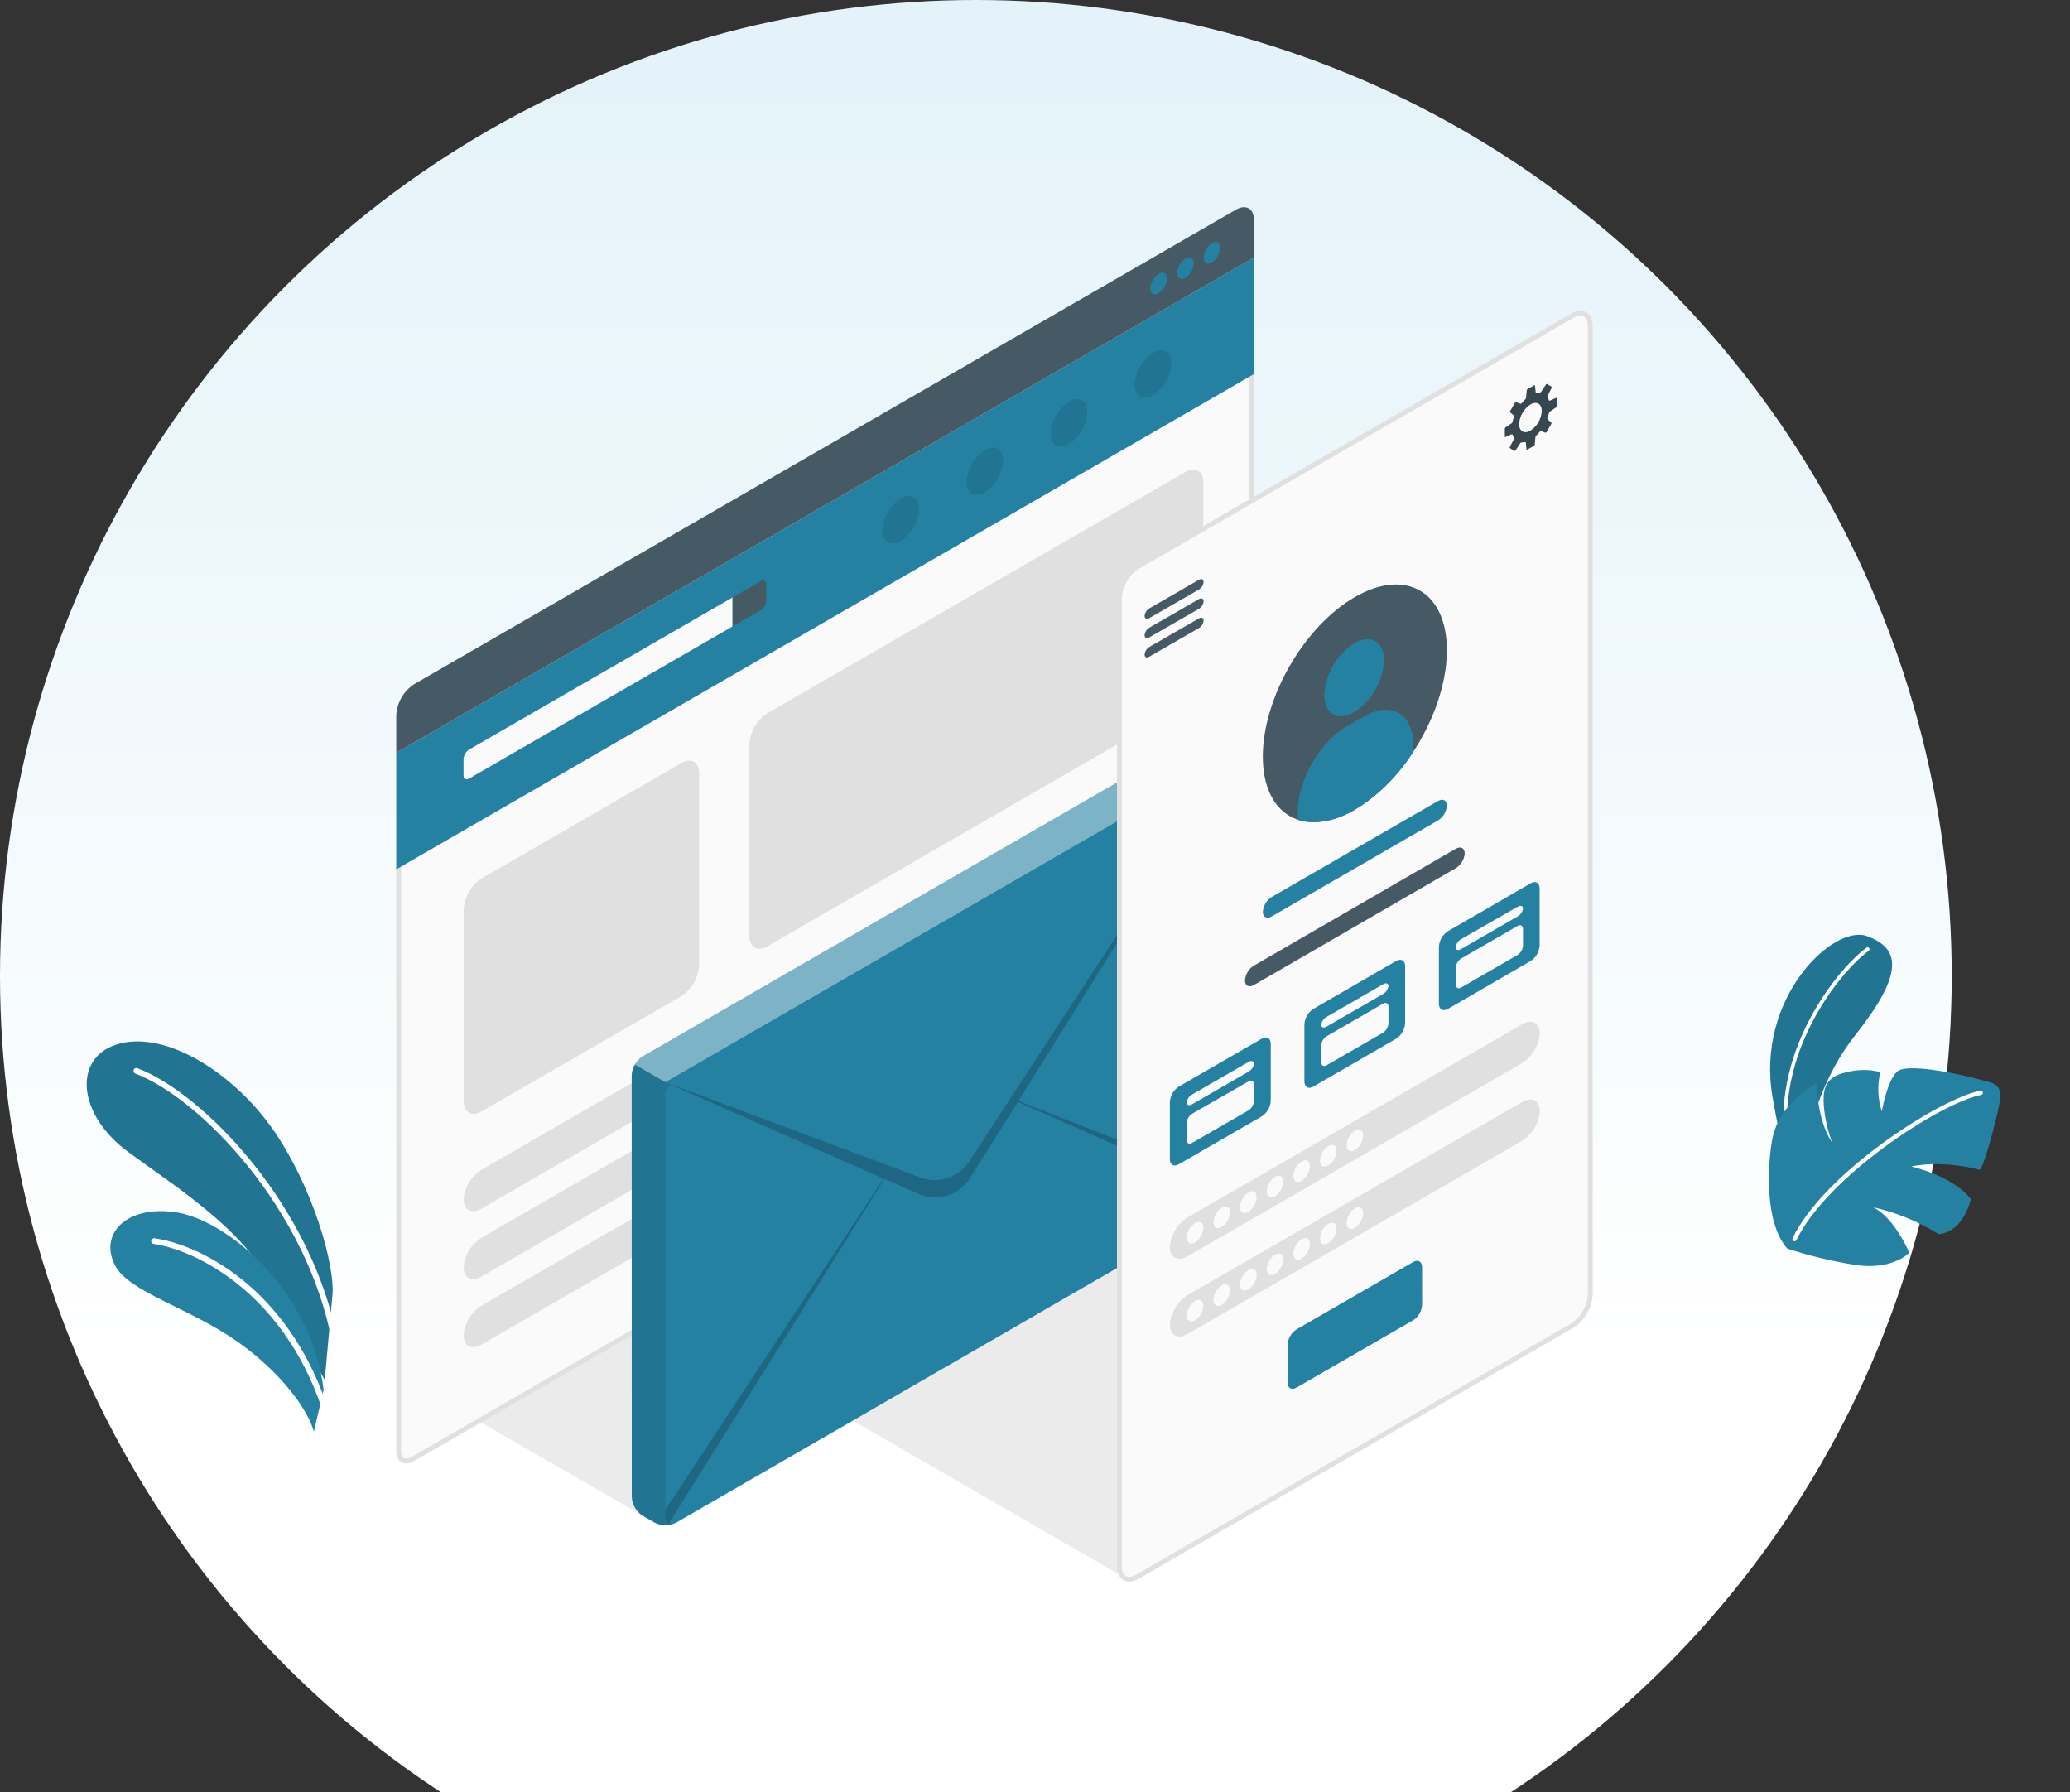 <svg width="350" height="303" viewBox="0 0 350 303" fill="none" xmlns="http://www.w3.org/2000/svg">
<rect x="0" y="0" width="350" height="303" fill="#333333" stroke="none"/>
<g clip-path="url(#clip0_1797_29285)">
<circle cx="165" cy="165" r="165" fill="url(#paint0_linear_1797_29285)"/>
<path d="M109.653 256.83L81.219 240.415L109.653 224V256.83Z" fill="#EBEBEB"/>
<path d="M190.02 266.651L144.191 240.177L190.027 213.752L190.02 266.651Z" fill="#EBEBEB"/>
<path d="M56.253 218.449C56.337 211.799 51.689 197.96 44.892 189.245C38.095 180.53 27.301 174.083 19.601 176.624C12.391 178.997 13.056 188.419 21.701 194.768C30.346 201.117 43.331 209.111 47.034 219.968L54.909 233.268L56.253 218.449Z" fill="#2581A2"/>
<path opacity="0.1" d="M56.253 218.449C56.337 211.799 51.689 197.96 44.892 189.245C38.095 180.53 27.301 174.083 19.601 176.624C12.391 178.997 13.056 188.419 21.701 194.768C30.346 201.117 43.331 209.111 47.034 219.968L54.909 233.268L56.253 218.449Z" fill="black"/>
<path d="M56.636 227.556C56.53 227.547 56.43 227.503 56.352 227.431C56.273 227.359 56.221 227.263 56.203 227.157C52.002 204.4 33.873 185.724 22.931 181.517C22.865 181.499 22.804 181.468 22.751 181.424C22.698 181.381 22.654 181.327 22.623 181.266C22.592 181.205 22.574 181.138 22.571 181.07C22.567 181.001 22.578 180.933 22.603 180.869C22.628 180.805 22.665 180.747 22.714 180.698C22.762 180.65 22.82 180.612 22.884 180.587C22.948 180.563 23.017 180.552 23.085 180.555C23.153 180.559 23.22 180.577 23.282 180.607C34.432 184.898 52.913 203.882 57.154 226.982C57.167 227.045 57.166 227.109 57.154 227.172C57.141 227.234 57.116 227.293 57.08 227.346C57.044 227.399 56.998 227.444 56.945 227.479C56.892 227.514 56.832 227.538 56.77 227.549L56.636 227.556Z" fill="white"/>
<path d="M53.074 242.046C52.052 238.294 47.558 232.071 40.236 226.884C32.13 221.151 21.826 218.435 19.495 214.018C16.695 208.712 21.196 203.784 29.575 204.918C37.954 206.052 52.57 217.7 54.726 234.962L53.074 242.046Z" fill="#2581A2"/>
<path d="M54.747 238.14C54.654 238.133 54.564 238.098 54.49 238.041C54.415 237.984 54.359 237.907 54.327 237.818C47.6 218.281 32.844 211.274 25.984 210.301C25.857 210.284 25.742 210.216 25.664 210.114C25.587 210.012 25.553 209.883 25.571 209.755C25.589 209.628 25.656 209.513 25.759 209.436C25.861 209.358 25.99 209.325 26.117 209.342C33.705 210.42 48.384 217.56 55.251 237.496C55.292 237.619 55.283 237.753 55.227 237.869C55.17 237.985 55.071 238.075 54.95 238.119C54.884 238.14 54.815 238.147 54.747 238.14Z" fill="white"/>
<path d="M304.45 199.501C304.45 199.501 305.381 185.501 313.641 175.071C321.901 164.641 321.397 160.371 315.699 158.271C310.001 156.171 296.799 168.736 299.711 185.501C302.623 202.266 304.45 199.501 304.45 199.501Z" fill="#2581A2"/>
<path opacity="0.1" d="M304.45 199.501C304.45 199.501 305.381 185.501 313.641 175.071C321.901 164.641 321.397 160.371 315.699 158.271C310.001 156.171 296.799 168.736 299.711 185.501C302.623 202.266 304.45 199.501 304.45 199.501Z" fill="black"/>
<path d="M301.92 191.507C301.837 191.507 301.757 191.476 301.696 191.42C301.635 191.365 301.598 191.288 301.591 191.206C300.632 175.764 311.531 163.094 315.591 160.224C315.625 160.198 315.664 160.18 315.705 160.171C315.746 160.161 315.789 160.159 315.831 160.167C315.873 160.174 315.913 160.189 315.949 160.212C315.984 160.235 316.015 160.265 316.039 160.301C316.088 160.371 316.108 160.459 316.093 160.544C316.079 160.629 316.032 160.705 315.962 160.756C311.958 163.556 301.262 175.995 302.214 191.164C302.218 191.249 302.188 191.332 302.132 191.396C302.076 191.46 301.998 191.5 301.913 191.507H301.92Z" fill="white"/>
<path d="M302.204 211.092C305.924 212.308 309.735 213.225 313.6 213.836C319.998 214.844 322.826 211.785 322.826 211.785C322.826 211.785 320.306 205.786 316.673 204.085C320.604 204.968 324.357 206.509 327.775 208.642C327.775 208.642 331.681 208.705 333.235 202.741C333.235 202.741 330.925 199.15 323.155 197.211C323.155 197.211 327.88 196.021 334.691 197.757C335.202 197.96 337.379 190.253 338.037 186.697C338.695 183.141 337.267 183.197 334.495 182.434C331.723 181.671 322.532 179.634 320.796 181.153C319.06 182.672 318.178 187.894 318.178 187.894C317.49 185.756 317.401 183.471 317.919 181.286C317.919 181.286 315.427 180.313 311.549 181.44C308.385 182.357 308.231 184.513 308.371 186.949C308.558 189.065 309.029 191.146 309.771 193.137C309.771 193.137 307.3 189.973 307.223 183.106C307.223 183.106 300.741 186.326 299.635 192.766C298.991 196.259 298.137 206.5 302.204 211.092Z" fill="#2581A2"/>
<path d="M303.42 209.846C303.488 209.846 303.555 209.827 303.613 209.791C303.671 209.755 303.718 209.704 303.749 209.643C308.908 198.912 328.109 186.445 334.983 185.108C335.029 185.1 335.074 185.082 335.114 185.056C335.153 185.031 335.188 184.997 335.214 184.958C335.241 184.919 335.26 184.875 335.269 184.829C335.279 184.782 335.279 184.735 335.27 184.688C335.25 184.594 335.194 184.512 335.114 184.459C335.035 184.405 334.937 184.384 334.843 184.401C327.843 185.766 308.341 198.401 303.098 209.328C303.057 209.415 303.051 209.514 303.083 209.604C303.114 209.695 303.18 209.769 303.266 209.811C303.314 209.833 303.367 209.844 303.42 209.846Z" fill="white"/>
<path d="M68.681 247.002C67.89 247.002 67.414 246.351 67.414 245.252V127.505L211.635 44.254V161.525C211.585 162.504 211.306 163.458 210.82 164.309C210.333 165.16 209.653 165.885 208.835 166.425L69.829 246.645C69.484 246.862 69.088 246.985 68.681 247.002Z" fill="#FAFAFA"/>
<path d="M211.2 44.961V161.525C211.141 162.433 210.874 163.316 210.419 164.104C209.964 164.891 209.333 165.564 208.575 166.068L69.625 246.288C69.342 246.471 69.016 246.577 68.68 246.596C67.903 246.596 67.819 245.651 67.819 245.252V127.743L211.2 44.961ZM212.019 43.561L67 127.267V245.252C67 246.652 67.7 247.415 68.68 247.415C69.159 247.398 69.624 247.255 70.031 247.002L208.988 166.775C209.87 166.199 210.604 165.424 211.131 164.512C211.657 163.6 211.962 162.577 212.019 161.525V43.54V43.561Z" fill="#E0E0E0"/>
<path d="M67.008 127.267V146.972L212.02 63.245V43.54L67.008 127.267Z" fill="#2581A2"/>
<path d="M78.375 128.317V131.117C78.375 131.691 78.788 131.929 79.285 131.642L123.868 105.903V101.003L79.285 126.742C79.022 126.916 78.802 127.149 78.644 127.422C78.487 127.696 78.394 128.002 78.375 128.317Z" fill="#FAFAFA"/>
<path d="M128.644 98.245C129.148 97.951 129.554 98.189 129.554 98.77V101.57C129.536 101.886 129.444 102.192 129.286 102.466C129.128 102.739 128.908 102.972 128.644 103.145L123.863 105.903V101.003L128.644 98.245Z" fill="#455A64"/>
<path d="M67 120.918C67.058 119.866 67.362 118.843 67.888 117.931C68.415 117.019 69.149 116.244 70.031 115.668L208.988 35.441C210.661 34.475 212.019 35.259 212.019 37.191V43.54L67 127.267V120.918Z" fill="#455A64"/>
<path d="M195.896 46.298C195.486 46.569 195.146 46.932 194.903 47.359C194.659 47.786 194.52 48.264 194.496 48.755C194.496 49.665 195.133 50.029 195.896 49.581C196.306 49.308 196.646 48.944 196.89 48.516C197.133 48.087 197.272 47.608 197.296 47.117C197.324 46.2 196.687 45.843 195.896 46.298Z" fill="#2581A2"/>
<path d="M200.431 43.694C200.021 43.965 199.681 44.328 199.438 44.755C199.195 45.182 199.055 45.66 199.031 46.151C199.031 47.061 199.668 47.425 200.431 46.977C200.84 46.704 201.18 46.339 201.423 45.911C201.666 45.483 201.806 45.004 201.831 44.513C201.831 43.603 201.187 43.239 200.431 43.694Z" fill="#2581A2"/>
<path d="M204.908 41.09C204.498 41.361 204.158 41.725 203.914 42.152C203.671 42.579 203.532 43.057 203.508 43.547C203.508 44.457 204.145 44.821 204.908 44.373C205.317 44.1 205.657 43.735 205.9 43.307C206.143 42.88 206.283 42.401 206.308 41.909C206.329 40.999 205.692 40.635 204.908 41.09Z" fill="#2581A2"/>
<g opacity="0.1">
<path d="M166.519 76.069C165.615 76.661 164.863 77.457 164.324 78.393C163.785 79.33 163.475 80.38 163.418 81.459C163.418 83.44 164.818 84.259 166.519 83.251C167.424 82.662 168.178 81.867 168.718 80.932C169.258 79.996 169.569 78.947 169.627 77.868C169.634 75.887 168.234 75.082 166.519 76.069Z" fill="black"/>
<path d="M152.307 84.279C151.402 84.868 150.649 85.663 150.109 86.599C149.568 87.534 149.257 88.584 149.199 89.662C149.199 91.643 150.599 92.462 152.307 91.461C153.211 90.87 153.963 90.073 154.502 89.137C155.041 88.201 155.351 87.15 155.408 86.071C155.408 84.09 154.022 83.299 152.307 84.279Z" fill="black"/>
<path d="M180.738 67.9C179.834 68.49 179.082 69.285 178.543 70.22C178.004 71.156 177.694 72.205 177.637 73.283C177.637 75.264 179.037 76.083 180.738 75.075C181.643 74.486 182.397 73.692 182.937 72.756C183.477 71.821 183.789 70.771 183.846 69.692C183.846 67.676 182.46 66.871 180.738 67.9Z" fill="black"/>
<path d="M194.96 59.64C194.054 60.229 193.301 61.024 192.761 61.959C192.221 62.895 191.909 63.944 191.852 65.023C191.852 67.004 193.252 67.823 194.96 66.815C195.865 66.226 196.618 65.431 197.158 64.496C197.698 63.56 198.01 62.511 198.068 61.432C198.068 59.451 196.675 58.646 194.96 59.64Z" fill="black"/>
</g>
<path d="M81.433 148.504L115.18 129.016C116.853 128.05 118.211 128.834 118.211 130.766V163.169C118.154 164.221 117.85 165.244 117.323 166.156C116.796 167.068 116.062 167.844 115.18 168.419L81.433 187.9C79.76 188.866 78.402 188.082 78.402 186.15V153.754C78.46 152.702 78.764 151.679 79.291 150.767C79.817 149.855 80.551 149.08 81.433 148.504Z" fill="#E0E0E0"/>
<path d="M129.73 120.597L200.43 79.801C202.103 78.828 203.461 79.612 203.461 81.551V113.947C203.404 114.998 203.099 116.022 202.573 116.934C202.046 117.846 201.312 118.621 200.43 119.197L129.73 159.993C128.057 160.959 126.699 160.175 126.699 158.243V125.847C126.757 124.795 127.061 123.772 127.588 122.86C128.114 121.948 128.848 121.172 129.73 120.597Z" fill="#E0E0E0"/>
<path d="M81.433 197.75L135.081 166.775C136.761 165.809 138.119 166.495 138.119 168.308C138.045 169.326 137.731 170.312 137.205 171.186C136.678 172.06 135.953 172.798 135.088 173.341L81.433 204.316C79.76 205.282 78.402 204.596 78.402 202.783C78.477 201.765 78.79 200.779 79.317 199.904C79.844 199.03 80.569 198.292 81.433 197.75Z" fill="#E0E0E0"/>
<path d="M81.433 209.245L135.081 178.27C136.761 177.304 138.119 177.99 138.119 179.803C138.045 180.821 137.731 181.807 137.205 182.681C136.678 183.555 135.953 184.294 135.088 184.836L81.433 215.811C79.76 216.777 78.402 216.091 78.402 214.278C78.477 213.26 78.79 212.274 79.317 211.4C79.844 210.525 80.569 209.787 81.433 209.245Z" fill="#E0E0E0"/>
<path d="M81.433 220.731L135.081 189.756C136.761 188.79 138.119 189.476 138.119 191.289C138.045 192.307 137.731 193.293 137.205 194.167C136.678 195.042 135.953 195.78 135.088 196.322L81.433 227.297C79.76 228.263 78.402 227.577 78.402 225.764C78.477 224.746 78.79 223.76 79.317 222.886C79.844 222.011 80.569 221.273 81.433 220.731Z" fill="#E0E0E0"/>
<path d="M106.809 181.77C106.844 181.139 107.028 180.525 107.344 179.978C107.66 179.431 108.1 178.966 108.629 178.619L201.666 124.908C202.23 124.622 202.853 124.473 203.486 124.473C204.118 124.473 204.742 124.622 205.306 124.908L207.357 126.091C207.885 126.437 208.325 126.902 208.64 127.45C208.955 127.997 209.136 128.611 209.17 129.241V200.558C209.135 201.188 208.953 201.801 208.638 202.348C208.323 202.895 207.884 203.361 207.357 203.708L114.334 257.418C113.77 257.705 113.146 257.854 112.514 257.854C111.881 257.854 111.258 257.705 110.694 257.418L108.643 256.235C108.114 255.89 107.673 255.425 107.357 254.877C107.041 254.33 106.858 253.716 106.823 253.085L106.809 181.77Z" fill="#2581A2"/>
<path opacity="0.4" d="M107.336 179.977L112.502 182.959L208.633 127.449C208.325 126.895 207.885 126.426 207.352 126.084L205.336 124.908C204.774 124.622 204.153 124.473 203.523 124.473C202.893 124.473 202.271 124.622 201.71 124.908L108.631 178.619C108.092 178.956 107.646 179.423 107.336 179.977Z" fill="white"/>
<path opacity="0.1" d="M106.809 181.77V253.086C106.844 253.716 107.027 254.33 107.343 254.877C107.659 255.425 108.1 255.89 108.629 256.236L110.68 257.419C110.837 257.51 111.004 257.585 111.177 257.643C111.42 257.725 111.671 257.783 111.926 257.818C112.404 257.876 112.888 257.857 113.361 257.762C113.482 257.74 113.601 257.709 113.718 257.671L113.935 257.587C113.796 257.646 113.648 257.677 113.497 257.677C113.347 257.677 113.198 257.646 113.06 257.587C112.866 257.458 112.712 257.277 112.614 257.066C112.516 256.855 112.479 256.621 112.507 256.39V185.06C112.488 184.735 112.569 184.413 112.737 184.136C112.906 183.858 113.155 183.638 113.452 183.506L112.507 182.96L107.334 179.978C107.009 180.521 106.829 181.137 106.809 181.77Z" fill="black"/>
<path opacity="0.2" d="M112.509 182.959L155.594 199.059C157.084 199.614 158.718 199.646 160.228 199.148C161.739 198.651 163.035 197.654 163.903 196.322L170.819 185.724L208.983 127.253L172.198 186.123L209.172 200.592C209.141 201.235 208.946 201.859 208.605 202.405L172.1 186.305L164.036 199.15C163.142 200.577 161.765 201.634 160.155 202.128C158.545 202.622 156.812 202.519 155.272 201.838L149.546 199.311L113.062 257.6C112.868 257.471 112.714 257.291 112.616 257.08C112.519 256.868 112.481 256.634 112.509 256.403V255.22L149.385 199.269L112.509 182.959Z" fill="black"/>
<path d="M189.27 101.088V264.818C189.27 266.75 190.628 267.534 192.301 266.568L265.857 224.099C266.739 223.523 267.473 222.748 267.999 221.836C268.526 220.924 268.83 219.9 268.888 218.849V55.119C268.888 53.187 267.53 52.403 265.857 53.369L192.301 95.838C191.418 96.412 190.683 97.188 190.156 98.1C189.63 99.012 189.326 100.036 189.27 101.088Z" fill="#FAFAFA" stroke="#E0E0E0" stroke-width="0.819" stroke-miterlimit="10"/>
<path d="M193.531 104.132C193.555 103.872 193.639 103.622 193.776 103.401C193.913 103.18 194.1 102.994 194.322 102.858L202.722 98.021C203.156 97.769 203.506 97.937 203.506 98.392C203.484 98.65 203.401 98.9 203.265 99.121C203.129 99.343 202.943 99.529 202.722 99.666L194.322 104.503C193.888 104.755 193.531 104.587 193.531 104.132Z" fill="#455A64"/>
<path d="M193.531 107.395C193.554 107.135 193.638 106.885 193.775 106.663C193.913 106.442 194.1 106.256 194.322 106.121L202.722 101.284C203.156 101.032 203.506 101.2 203.506 101.648C203.485 101.908 203.403 102.159 203.267 102.381C203.131 102.604 202.944 102.791 202.722 102.929L194.322 107.759C193.888 108.011 193.531 107.85 193.531 107.395Z" fill="#455A64"/>
<path d="M193.531 110.657C193.554 110.397 193.638 110.147 193.775 109.926C193.913 109.704 194.1 109.518 194.322 109.383L202.722 104.546C203.156 104.294 203.506 104.455 203.506 104.91C203.485 105.169 203.403 105.419 203.267 105.641C203.13 105.862 202.944 106.048 202.722 106.184L194.322 111.021C193.888 111.301 193.531 111.112 193.531 110.657Z" fill="#455A64"/>
<path d="M263.203 68.671V67.362C263.204 67.346 263.2 67.33 263.193 67.316C263.185 67.302 263.174 67.29 263.161 67.281C263.147 67.273 263.132 67.268 263.116 67.267C263.1 67.267 263.084 67.27 263.07 67.278L262.062 67.733C262.046 67.74 262.029 67.745 262.011 67.745C261.994 67.745 261.976 67.742 261.96 67.734C261.944 67.727 261.93 67.716 261.918 67.702C261.907 67.689 261.899 67.673 261.894 67.656C261.841 67.481 261.766 67.314 261.67 67.159C261.651 67.121 261.641 67.079 261.641 67.036C261.641 66.993 261.651 66.952 261.67 66.914L262.37 65.556C262.388 65.521 262.391 65.481 262.379 65.445C262.367 65.408 262.341 65.377 262.307 65.36L261.607 64.94C261.574 64.923 261.536 64.918 261.5 64.927C261.464 64.936 261.433 64.958 261.411 64.989L260.571 66.249C260.546 66.282 260.514 66.31 260.476 66.328C260.438 66.346 260.396 66.355 260.354 66.354C260.171 66.352 259.988 66.371 259.808 66.41C259.791 66.415 259.773 66.416 259.755 66.414C259.738 66.411 259.721 66.404 259.706 66.394C259.691 66.384 259.679 66.371 259.67 66.355C259.661 66.34 259.656 66.323 259.654 66.305L259.542 65.206C259.542 65.129 259.472 65.094 259.409 65.136L258.275 65.787C258.239 65.81 258.209 65.841 258.186 65.877C258.163 65.913 258.148 65.954 258.142 65.997L258.03 67.257C258.015 67.346 257.974 67.429 257.911 67.495C257.684 67.712 257.473 67.946 257.281 68.195C257.254 68.226 257.219 68.249 257.179 68.26C257.139 68.271 257.097 68.27 257.057 68.258L256.357 68.006C256.32 67.994 256.279 67.995 256.242 68.009C256.206 68.023 256.174 68.049 256.154 68.083L255.321 69.525C255.304 69.559 255.299 69.597 255.305 69.635C255.311 69.673 255.329 69.708 255.356 69.735L255.944 70.239C255.973 70.267 255.993 70.303 256.003 70.343C256.013 70.382 256.012 70.424 256 70.463C255.892 70.751 255.804 71.045 255.734 71.345C255.711 71.429 255.662 71.505 255.594 71.562L254.558 72.262C254.524 72.288 254.495 72.322 254.475 72.361C254.454 72.399 254.442 72.442 254.439 72.486V73.788C254.436 73.804 254.438 73.822 254.444 73.838C254.451 73.853 254.462 73.867 254.477 73.876C254.491 73.885 254.508 73.889 254.525 73.889C254.542 73.888 254.559 73.882 254.572 73.872L255.58 73.417C255.597 73.41 255.614 73.407 255.632 73.408C255.65 73.409 255.667 73.413 255.683 73.421C255.699 73.429 255.713 73.44 255.724 73.454C255.735 73.468 255.744 73.484 255.748 73.501C255.802 73.675 255.877 73.842 255.972 73.998C255.991 74.036 256.001 74.078 256.001 74.12C256.001 74.163 255.991 74.205 255.972 74.243L255.272 75.594C255.256 75.629 255.254 75.67 255.266 75.707C255.277 75.744 255.302 75.776 255.335 75.797L256.035 76.217C256.068 76.233 256.106 76.238 256.142 76.229C256.178 76.22 256.21 76.198 256.231 76.168L257.071 74.908C257.096 74.874 257.129 74.847 257.167 74.828C257.205 74.81 257.246 74.801 257.288 74.803C257.472 74.804 257.655 74.785 257.834 74.747C257.851 74.741 257.869 74.74 257.887 74.743C257.905 74.745 257.922 74.752 257.937 74.762C257.951 74.772 257.964 74.785 257.973 74.801C257.982 74.816 257.987 74.834 257.988 74.852L258.1 75.951C258.1 76.028 258.163 76.063 258.233 76.021L259.367 75.37C259.403 75.344 259.433 75.312 259.456 75.275C259.479 75.237 259.494 75.196 259.5 75.153L259.612 73.893C259.626 73.805 259.668 73.724 259.731 73.662C259.958 73.444 260.169 73.21 260.361 72.962C260.388 72.93 260.424 72.907 260.464 72.896C260.504 72.885 260.546 72.886 260.585 72.899L261.285 73.151C261.323 73.162 261.363 73.161 261.4 73.147C261.437 73.133 261.468 73.107 261.488 73.074L262.321 71.632C262.339 71.596 262.345 71.555 262.337 71.516C262.329 71.477 262.309 71.441 262.279 71.415L261.698 70.918C261.669 70.889 261.649 70.853 261.639 70.813C261.629 70.774 261.63 70.733 261.642 70.694C261.75 70.406 261.839 70.111 261.908 69.812C261.928 69.725 261.978 69.648 262.048 69.595L263.084 68.895C263.118 68.867 263.146 68.833 263.167 68.795C263.187 68.756 263.2 68.714 263.203 68.671ZM258.772 72.801C257.715 73.417 256.861 72.92 256.861 71.702C256.894 71.037 257.084 70.389 257.417 69.812C257.749 69.235 258.214 68.746 258.772 68.384C259.829 67.775 260.683 68.272 260.683 69.49C260.649 70.153 260.459 70.799 260.126 71.375C259.794 71.951 259.33 72.439 258.772 72.801Z" fill="#37474F"/>
<path d="M229.081 100.941C237.677 95.978 244.642 100.003 244.642 109.929C244.642 119.855 237.677 131.916 229.081 136.879C220.485 141.842 213.52 137.817 213.52 127.898C213.52 117.979 220.485 105.904 229.081 100.941Z" fill="#455A64"/>
<path d="M228.972 108.752C231.772 107.142 234.019 108.444 234.019 111.664C233.923 113.414 233.416 115.117 232.539 116.635C231.662 118.153 230.44 119.442 228.972 120.4C226.172 122.01 223.918 120.708 223.918 117.488C224.014 115.737 224.522 114.033 225.4 112.515C226.278 110.997 227.502 109.708 228.972 108.752Z" fill="#2581A2"/>
<path d="M238.936 125.916C238.936 120.631 235.219 118.482 230.641 121.128L227.736 122.78C223.158 125.426 219.441 131.88 219.441 137.151V138.6C220.306 138.876 221.208 139.015 222.115 139.013C224.571 138.929 226.963 138.205 229.052 136.913C233.051 134.457 236.432 131.116 238.936 127.148V125.916Z" fill="#2581A2"/>
<path d="M215.035 151.641L243.133 135.422C243.966 134.939 244.645 135.282 244.645 136.192C244.608 136.7 244.451 137.192 244.188 137.628C243.926 138.065 243.565 138.434 243.133 138.705L215.042 154.924C214.202 155.414 213.523 155.064 213.523 154.161C213.56 153.652 213.715 153.158 213.978 152.72C214.241 152.282 214.603 151.913 215.035 151.641Z" fill="#2581A2"/>
<path d="M212.019 163.247L246.137 143.5C246.977 143.017 247.656 143.36 247.656 144.27C247.618 144.779 247.461 145.271 247.197 145.708C246.933 146.145 246.57 146.513 246.137 146.783L212.019 166.53C211.179 167.013 210.5 166.67 210.5 165.76C210.538 165.251 210.695 164.759 210.959 164.322C211.223 163.885 211.586 163.517 212.019 163.247Z" fill="#455A64"/>
<path d="M247.047 159.418L256.602 153.902C257.106 153.615 257.512 153.748 257.512 154.203C257.474 154.482 257.372 154.749 257.214 154.982C257.056 155.215 256.847 155.408 256.602 155.547L247.047 161.063C246.55 161.35 246.137 161.217 246.137 160.769C246.175 160.489 246.277 160.222 246.435 159.988C246.593 159.754 246.802 159.559 247.047 159.418Z" fill="#37474F"/>
<path d="M199.313 183.7L213.348 175.601C214.181 175.118 214.86 175.51 214.86 176.476V186.108C214.831 186.634 214.679 187.145 214.416 187.601C214.154 188.057 213.788 188.445 213.348 188.733L199.313 196.832C198.48 197.315 197.801 196.923 197.801 195.957V186.325C197.83 185.8 197.982 185.289 198.244 184.833C198.507 184.377 198.873 183.989 199.313 183.7Z" fill="#2581A2"/>
<path d="M201.555 185.045L211.11 179.529C211.614 179.242 212.02 179.376 212.02 179.824C211.983 180.104 211.881 180.372 211.723 180.606C211.566 180.84 211.355 181.035 211.11 181.175L201.555 186.691C201.051 186.978 200.645 186.844 200.645 186.396C200.681 186.116 200.783 185.848 200.941 185.614C201.099 185.38 201.309 185.185 201.555 185.045Z" fill="#FAFAFA"/>
<path d="M200.645 189.903V192.703C200.645 193.284 201.051 193.515 201.555 193.228L211.11 187.712C211.374 187.539 211.595 187.307 211.753 187.033C211.911 186.759 212.002 186.452 212.02 186.137V183.337C212.02 182.756 211.614 182.525 211.11 182.812L201.555 188.3C201.287 188.476 201.065 188.713 200.906 188.991C200.748 189.27 200.658 189.582 200.645 189.903Z" fill="#FAFAFA"/>
<path d="M222.063 170.568L236.063 162.469C236.903 161.986 237.582 162.378 237.582 163.344V172.976C237.553 173.503 237.401 174.015 237.137 174.471C236.873 174.927 236.505 175.314 236.063 175.601L222.063 183.7C221.223 184.183 220.551 183.791 220.551 182.825V173.193C220.578 172.668 220.729 172.156 220.992 171.7C221.255 171.243 221.622 170.856 222.063 170.568Z" fill="#2581A2"/>
<path d="M224.305 171.914L233.86 166.398C234.357 166.111 234.763 166.244 234.763 166.692C234.725 166.971 234.625 167.238 234.468 167.472C234.312 167.706 234.103 167.902 233.86 168.043L224.305 173.559C223.801 173.846 223.395 173.713 223.395 173.258C223.432 172.979 223.534 172.712 223.692 172.479C223.85 172.246 224.06 172.052 224.305 171.914Z" fill="#FAFAFA"/>
<path d="M223.395 176.771V179.571C223.395 180.152 223.801 180.383 224.305 180.096L233.86 174.58C234.122 174.406 234.341 174.173 234.498 173.899C234.654 173.626 234.745 173.319 234.763 173.005V170.205C234.763 169.624 234.35 169.393 233.853 169.68L224.298 175.196C224.034 175.369 223.815 175.602 223.658 175.875C223.501 176.149 223.411 176.456 223.395 176.771Z" fill="#FAFAFA"/>
<path d="M244.812 157.437L258.812 149.331C259.645 148.848 260.324 149.24 260.324 150.206V159.845C260.295 160.37 260.143 160.881 259.881 161.337C259.618 161.793 259.252 162.181 258.812 162.47L244.812 170.569C243.972 171.052 243.293 170.66 243.293 169.694V160.062C243.322 159.536 243.474 159.023 243.738 158.567C244.002 158.111 244.37 157.724 244.812 157.437Z" fill="#2581A2"/>
<path d="M247.047 158.781L256.602 153.3C257.106 153.006 257.512 153.139 257.512 153.594C257.475 153.873 257.374 154.141 257.216 154.374C257.058 154.607 256.848 154.8 256.602 154.938L247.047 160.454C246.55 160.748 246.137 160.615 246.137 160.16C246.169 159.875 246.269 159.601 246.427 159.362C246.585 159.122 246.797 158.923 247.047 158.781Z" fill="#FAFAFA"/>
<path d="M246.137 163.639V166.439C246.137 167.013 246.55 167.251 247.047 166.964L256.602 161.441C256.867 161.269 257.088 161.037 257.246 160.763C257.404 160.489 257.495 160.182 257.512 159.866V157.066C257.512 156.485 257.106 156.247 256.602 156.541L247.047 162.057C246.781 162.231 246.561 162.464 246.402 162.739C246.244 163.014 246.153 163.323 246.137 163.639Z" fill="#FAFAFA"/>
<path d="M200.832 205.8L257.322 173.187C259.002 172.221 260.353 172.907 260.353 174.72C260.28 175.738 259.967 176.725 259.44 177.599C258.914 178.474 258.188 179.212 257.322 179.753L200.832 212.366C199.159 213.332 197.801 212.646 197.801 210.833C197.876 209.815 198.189 208.829 198.715 207.954C199.242 207.08 199.967 206.342 200.832 205.8Z" fill="#E0E0E0"/>
<path d="M200.832 218.938L257.322 186.325C259.002 185.359 260.353 186.045 260.353 187.858C260.28 188.877 259.967 189.863 259.44 190.738C258.914 191.613 258.188 192.351 257.322 192.891L200.832 225.511C199.159 226.477 197.801 225.791 197.801 223.971C197.876 222.954 198.189 221.968 198.715 221.093C199.242 220.219 199.967 219.481 200.832 218.938Z" fill="#E0E0E0"/>
<path d="M219.222 224.742L238.934 213.36C239.774 212.877 240.453 213.269 240.453 214.235V220.584C240.425 221.11 240.272 221.622 240.008 222.079C239.744 222.535 239.376 222.922 238.934 223.209L219.222 234.591C218.382 235.074 217.703 234.682 217.703 233.716V227.367C217.732 226.841 217.884 226.329 218.148 225.873C218.412 225.416 218.78 225.029 219.222 224.742Z" fill="#2581A2"/>
<path d="M202.068 206.773C201.658 207.045 201.318 207.41 201.075 207.838C200.831 208.266 200.692 208.745 200.668 209.237C200.668 210.14 201.305 210.511 202.068 210.056C202.478 209.783 202.818 209.418 203.061 208.99C203.305 208.562 203.444 208.083 203.468 207.592C203.489 206.689 202.852 206.318 202.068 206.773Z" fill="#FAFAFA"/>
<path d="M206.572 204.17C206.161 204.441 205.82 204.806 205.577 205.234C205.334 205.662 205.195 206.142 205.172 206.634C205.172 207.537 205.802 207.907 206.572 207.452C206.982 207.18 207.322 206.815 207.565 206.387C207.809 205.959 207.948 205.48 207.972 204.989C207.993 204.086 207.356 203.701 206.572 204.17Z" fill="#FAFAFA"/>
<path d="M211.072 201.6C210.662 201.873 210.322 202.238 210.078 202.666C209.835 203.093 209.696 203.573 209.672 204.064C209.672 204.967 210.309 205.338 211.072 204.883C211.482 204.611 211.822 204.246 212.065 203.818C212.309 203.39 212.448 202.911 212.472 202.419C212.493 201.481 211.856 201.11 211.072 201.6Z" fill="#FAFAFA"/>
<path d="M215.58 198.961C215.169 199.233 214.829 199.598 214.585 200.026C214.342 200.454 214.203 200.933 214.18 201.425C214.18 202.328 214.817 202.699 215.58 202.244C215.99 201.972 216.33 201.607 216.573 201.179C216.816 200.751 216.956 200.272 216.98 199.78C217.001 198.877 216.364 198.506 215.58 198.961Z" fill="#FAFAFA"/>
<path d="M220.084 196.357C219.674 196.629 219.333 196.994 219.09 197.422C218.847 197.85 218.708 198.329 218.684 198.821C218.684 199.724 219.321 200.095 220.084 199.64C220.494 199.367 220.834 199.002 221.077 198.574C221.32 198.147 221.459 197.667 221.484 197.176C221.505 196.273 220.868 195.902 220.084 196.357Z" fill="#FAFAFA"/>
<path d="M224.584 193.752C224.174 194.025 223.833 194.39 223.59 194.817C223.347 195.245 223.208 195.725 223.184 196.216C223.184 197.119 223.821 197.49 224.584 197.035C224.994 196.764 225.335 196.399 225.579 195.971C225.822 195.543 225.961 195.063 225.984 194.571C226.005 193.668 225.375 193.297 224.584 193.752Z" fill="#FAFAFA"/>
<path d="M229.091 191.148C228.681 191.421 228.341 191.786 228.098 192.214C227.855 192.642 227.716 193.121 227.691 193.612C227.691 194.515 228.328 194.886 229.091 194.431C229.501 194.159 229.842 193.794 230.085 193.366C230.328 192.938 230.467 192.459 230.491 191.967C230.533 191.099 229.875 190.693 229.091 191.148Z" fill="#FAFAFA"/>
<path d="M202.068 219.919C201.659 220.192 201.319 220.557 201.076 220.985C200.833 221.413 200.693 221.892 200.668 222.383C200.668 223.293 201.305 223.657 202.068 223.202C202.478 222.931 202.818 222.567 203.061 222.141C203.305 221.714 203.444 221.236 203.468 220.745C203.489 219.835 202.852 219.471 202.068 219.919Z" fill="#FAFAFA"/>
<path d="M206.572 217.315C206.161 217.587 205.821 217.952 205.578 218.38C205.334 218.808 205.195 219.288 205.172 219.779C205.172 220.689 205.802 221.053 206.572 220.598C206.982 220.328 207.322 219.964 207.565 219.537C207.809 219.11 207.948 218.632 207.972 218.141C207.993 217.231 207.356 216.867 206.572 217.315Z" fill="#FAFAFA"/>
<path d="M211.072 214.711C210.663 214.984 210.323 215.349 210.08 215.777C209.837 216.205 209.697 216.684 209.672 217.175C209.672 218.085 210.309 218.449 211.072 217.994C211.482 217.723 211.822 217.36 212.065 216.933C212.308 216.506 212.448 216.028 212.472 215.537C212.493 214.627 211.856 214.256 211.072 214.711Z" fill="#FAFAFA"/>
<path d="M215.58 212.1C215.17 212.373 214.829 212.738 214.586 213.166C214.343 213.594 214.204 214.073 214.18 214.564C214.18 215.474 214.817 215.838 215.58 215.383C215.99 215.112 216.33 214.749 216.573 214.322C216.816 213.895 216.956 213.417 216.98 212.926C217.001 212.023 216.364 211.652 215.58 212.1Z" fill="#FAFAFA"/>
<path d="M220.084 209.503C219.674 209.775 219.333 210.14 219.09 210.568C218.847 210.996 218.708 211.475 218.684 211.967C218.684 212.877 219.321 213.241 220.084 212.786C220.493 212.515 220.834 212.152 221.077 211.725C221.32 211.298 221.46 210.82 221.484 210.329C221.505 209.419 220.868 209.048 220.084 209.503Z" fill="#FAFAFA"/>
<path d="M224.584 206.899C224.174 207.171 223.833 207.536 223.59 207.964C223.347 208.392 223.208 208.871 223.184 209.363C223.184 210.273 223.821 210.637 224.584 210.182C224.995 209.911 225.337 209.546 225.58 209.118C225.823 208.69 225.962 208.21 225.984 207.718C226.005 206.815 225.375 206.444 224.584 206.899Z" fill="#FAFAFA"/>
<path d="M229.091 204.295C228.681 204.568 228.341 204.932 228.098 205.36C227.855 205.788 227.716 206.268 227.691 206.759C227.691 207.669 228.328 208.033 229.091 207.578C229.502 207.306 229.842 206.941 230.086 206.513C230.329 206.085 230.468 205.606 230.491 205.114C230.533 204.211 229.875 203.84 229.091 204.295Z" fill="#FAFAFA"/>
</g>
<defs>
<linearGradient id="paint0_linear_1797_29285" x1="165" y1="-138.5" x2="165" y2="229" gradientUnits="userSpaceOnUse">
<stop stop-color="#D1EBF5"/>
<stop offset="1" stop-color="white"/>
</linearGradient>
<clipPath id="clip0_1797_29285">
<rect width="350" height="303" fill="white"/>
</clipPath>
</defs>
</svg>
